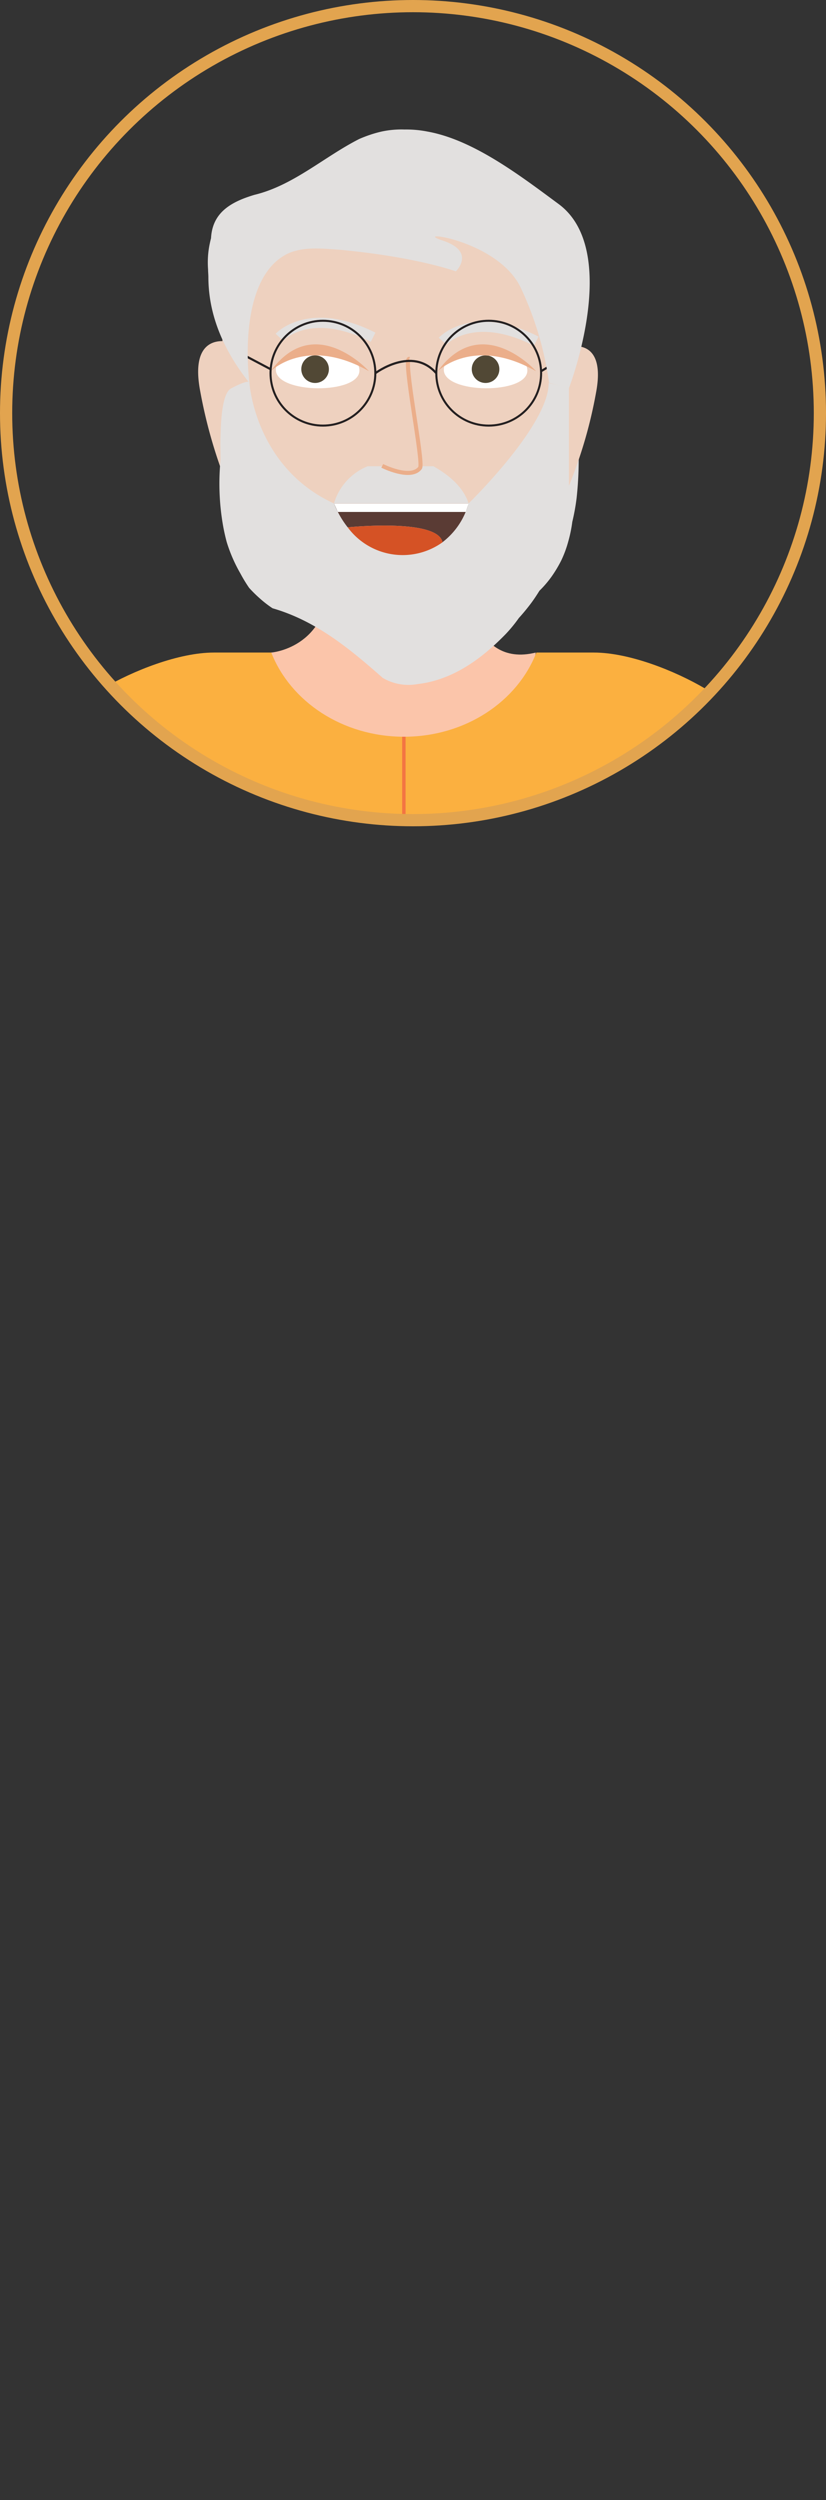 <svg xmlns="http://www.w3.org/2000/svg" xmlns:xlink="http://www.w3.org/1999/xlink" viewBox="0 0 133.98 405.39"><rect x="0" y="0" width="133.98" height="405.39" fill="#333333" stroke="none"/><defs><style>.cls-1,.cls-14,.cls-15{fill:none;}.cls-1{stroke:#e2a44f;stroke-width:1.98px;}.cls-1,.cls-10,.cls-11,.cls-14,.cls-15,.cls-17{stroke-miterlimit:10;}.cls-2{clip-path:url(#clip-path);}.cls-3{fill:#fbc5aa;}.cls-4{fill:#d8dcec;}.cls-10,.cls-11,.cls-5{fill:#eed1bf;}.cls-6{fill:#e2e0df;}.cls-7{fill:#fff;}.cls-8{fill:#514835;}.cls-9{fill:#ebae8a;}.cls-10{stroke:#ebae8a;stroke-width:0.66px;}.cls-11{stroke:#e2e0df;stroke-width:1.66px;}.cls-12{fill:#5a3b34;}.cls-13{fill:#d55225;}.cls-14,.cls-15{stroke:#231f20;}.cls-14{stroke-width:0.35px;}.cls-15{stroke-width:0.33px;}.cls-16{fill:#fbb040;}.cls-17{fill:#00a881;stroke:#f37443;stroke-width:0.55px;}.cls-18{fill:#007dac;}.cls-19{fill:#44515c;}.cls-20{fill:#e06a4d;}</style><clipPath id="clip-path"><circle class="cls-1" cx="66.99" cy="66.99" r="66"/></clipPath></defs><title>Asset 25</title><g id="Layer_2" data-name="Layer 2"><g id="Glavno_Besedilo" data-name="Glavno Besedilo"><g class="cls-2"><path class="cls-3" d="M44,105.81s9-.67,9.41-11.48H75.46s.9,14.12,11.44,11.48l-1,8.12L64.42,122.5l-18.69-5-4.56-9.07Z"/><path class="cls-4" d="M130.25,227.56l-28.08-1.22V136s6.49-37.43,16.47-17.12Q126.92,175.69,130.25,227.56Z"/><path class="cls-5" d="M37.18,55.45s-6.61-1.85-4.69,8.06a80.09,80.09,0,0,0,4.69,16Z"/><path class="cls-5" d="M61.65,28h5.56A25.58,25.58,0,0,1,92.79,53.62V73.76a28.36,28.36,0,0,1-28.36,28.36h0A28.36,28.36,0,0,1,36.08,73.76V53.62A25.58,25.58,0,0,1,61.65,28Z"/><path class="cls-6" d="M40.46,62.1s.87,13.65,13.72,19.54H76s13-12.63,13-19.54l3.73.87a58.52,58.52,0,0,1,.8,17.77,34.54,34.54,0,0,1-.7,3.87,21.86,21.86,0,0,1-.67,3.24,18,18,0,0,1-1.11,3,20.5,20.5,0,0,1-1.55,2.6,17.35,17.35,0,0,1-2,2.34c-.49.79-1,1.56-1.57,2.3s-1.15,1.44-1.77,2.12a23.2,23.2,0,0,1-2.12,2.59c-3.35,3.45-7.14,6.33-11.57,7.58a16.81,16.81,0,0,1-2.74.54,8.21,8.21,0,0,1-5.65-1c-5.65-5-11-9.3-17.87-11.29a17.48,17.48,0,0,1-2-1.54,21.45,21.45,0,0,1-1.8-1.77A23.9,23.9,0,0,1,39,93a24.72,24.72,0,0,1-2.23-5.12c-.23-.87-.43-1.75-.59-2.65a39.44,39.44,0,0,1-.4-10.71c0-1.31-.06-2.64,0-3.9.07-3.78.5-7,1.71-7.64C40.68,61.29,40.46,62.1,40.46,62.1Z"/><path class="cls-7" d="M58.3,60.1c.05-4.36-13.5-4.53-13.55-.16C44.7,63.87,58.25,64,58.3,60.1Z"/><path class="cls-7" d="M85.54,60.1c0-4.36-13.5-4.53-13.55-.16C71.94,63.87,85.49,64,85.54,60.1Z"/><circle class="cls-8" cx="51.11" cy="59.86" r="2.24"/><circle class="cls-8" cx="78.76" cy="59.86" r="2.24"/><path class="cls-9" d="M43.91,60.19s5.76-5.78,15.94,0C59.85,60.19,51,50.4,43.91,60.19Z"/><path class="cls-9" d="M71,60.19s5.76-5.78,15.94,0C87,60.19,78.13,50.4,71,60.19Z"/><path class="cls-6" d="M59.64,75.6a9.37,9.37,0,0,0-5.46,6H76c-.76-2.34-2.75-4.33-5.7-6Z"/><path class="cls-10" d="M62,75.54s4.61,2.33,6.13.34c.65-.86-2.88-18-1.73-17.69"/><path class="cls-11" d="M45.32,54.68s4.79-5.25,15.2,0"/><path class="cls-11" d="M71.79,55.32s4.79-5.26,15.19,0"/><path class="cls-12" d="M76,81.64a11.85,11.85,0,0,1-4.23,6.28C71,84,56.45,85.5,56.4,85.51a15.33,15.33,0,0,1-2.22-3.87Z"/><path class="cls-13" d="M71.79,87.92h0A11.09,11.09,0,0,1,56.4,85.51C56.45,85.5,71,84,71.79,87.92Z"/><polygon class="cls-12" points="56.4 85.51 56.4 85.51 56.4 85.51 56.4 85.51"/><path class="cls-5" d="M92.28,56.26s6.17-1.72,4.38,7.51a74.51,74.51,0,0,1-4.38,15Z"/><polygon class="cls-7" points="54.18 81.64 54.8 83.01 75.55 83.01 76.02 81.64 54.18 81.64"/><path class="cls-14" d="M60.89,60.51s5.94-4.48,9.87,0"/><line class="cls-14" x1="37.69" y1="56.59" x2="43.88" y2="59.86"/><line class="cls-14" x1="93.96" y1="56.46" x2="87.77" y2="60.19"/><circle class="cls-15" cx="52.38" cy="60.51" r="8.5"/><circle class="cls-15" cx="79.27" cy="60.51" r="8.5"/><path class="cls-6" d="M40.46,62.1S38.54,48,44.76,42.41a8.4,8.4,0,0,1,1.91-1.28,6.22,6.22,0,0,1,1.25-.45c2.33-.65,5-.32,7.38-.17l1.8.19C68.21,41.9,73.94,44,73.94,44s3.33-3.2-2.15-5,8.91-.22,12.67,7.64a53.39,53.39,0,0,1,4.6,15.43l3.22.87s8.57-22.19-1.62-29.82C85.08,29,78.16,23.69,71.32,21.79a20.89,20.89,0,0,0-2-.46A17.71,17.71,0,0,0,65.62,21a15.25,15.25,0,0,0-3.72.33,18.7,18.7,0,0,0-1.85.52c-.6.2-1.19.43-1.77.68-5.7,2.89-10.69,7.54-17,9.06q-.91.27-1.77.6c-2.83,1.12-5.09,2.84-5.28,6.43-.14.55-.26,1.1-.35,1.67a14.88,14.88,0,0,0-.13,3.4c0,.41.05.83.05,1.27C33.81,49.7,35.28,55.59,40.46,62.1Z"/><path class="cls-4" d="M.78,227.56l28.07-1.22V136s-6.49-37.43-16.46-17.12Q4.11,175.69.78,227.56Z"/><path class="cls-16" d="M96.33,105.81H87c-3.07,7.94-11.52,13.65-21.48,13.65S47.11,113.75,44,105.81H34.7c-11.31,0-29.64,11.6-22.24,12.43,3.12.35,7,4.76,10.57,15.84v99.5h85v-99.5c3.59-11.08,7.45-15.49,10.56-15.84C126,117.41,107.64,105.81,96.33,105.81Z"/><line class="cls-17" x1="65.51" y1="233.58" x2="65.51" y2="119.46"/><rect class="cls-18" x="23.03" y="233.58" width="84.9" height="28.67"/><polygon class="cls-18" points="65.52 262.25 51.48 392.99 35.42 392.99 23.03 262.25 65.52 262.25"/><polygon class="cls-18" points="107.92 262.25 93.96 392.99 78 392.99 65.66 262.25 107.92 262.25"/><path class="cls-5" d="M9,227.18s-3.18,25.07,14,27.59v-28.2Z"/><path class="cls-19" d="M78,393v12.4h41.48S125,393,99.93,395.28c0,0-6.1-1.07-5.34-8.18"/><path class="cls-19" d="M51.41,393v12.4H9.92S4.45,393,29.48,395.28c0,0,6.1-1.07,5.34-8.18"/><circle class="cls-20" cx="72.63" cy="140.47" r="2.14"/><circle class="cls-20" cx="58.61" cy="140.47" r="2.14"/><circle class="cls-20" cx="72.63" cy="156.61" r="2.14"/><circle class="cls-20" cx="58.61" cy="156.61" r="2.14"/><circle class="cls-20" cx="72.63" cy="172.75" r="2.14"/><circle class="cls-20" cx="58.61" cy="172.75" r="2.14"/><circle class="cls-20" cx="72.63" cy="188.89" r="2.14"/><circle class="cls-20" cx="58.61" cy="188.89" r="2.14"/><circle class="cls-20" cx="72.63" cy="205.04" r="2.14"/><circle class="cls-20" cx="58.61" cy="205.04" r="2.14"/></g><circle class="cls-1" cx="66.99" cy="66.99" r="66"/></g></g></svg>